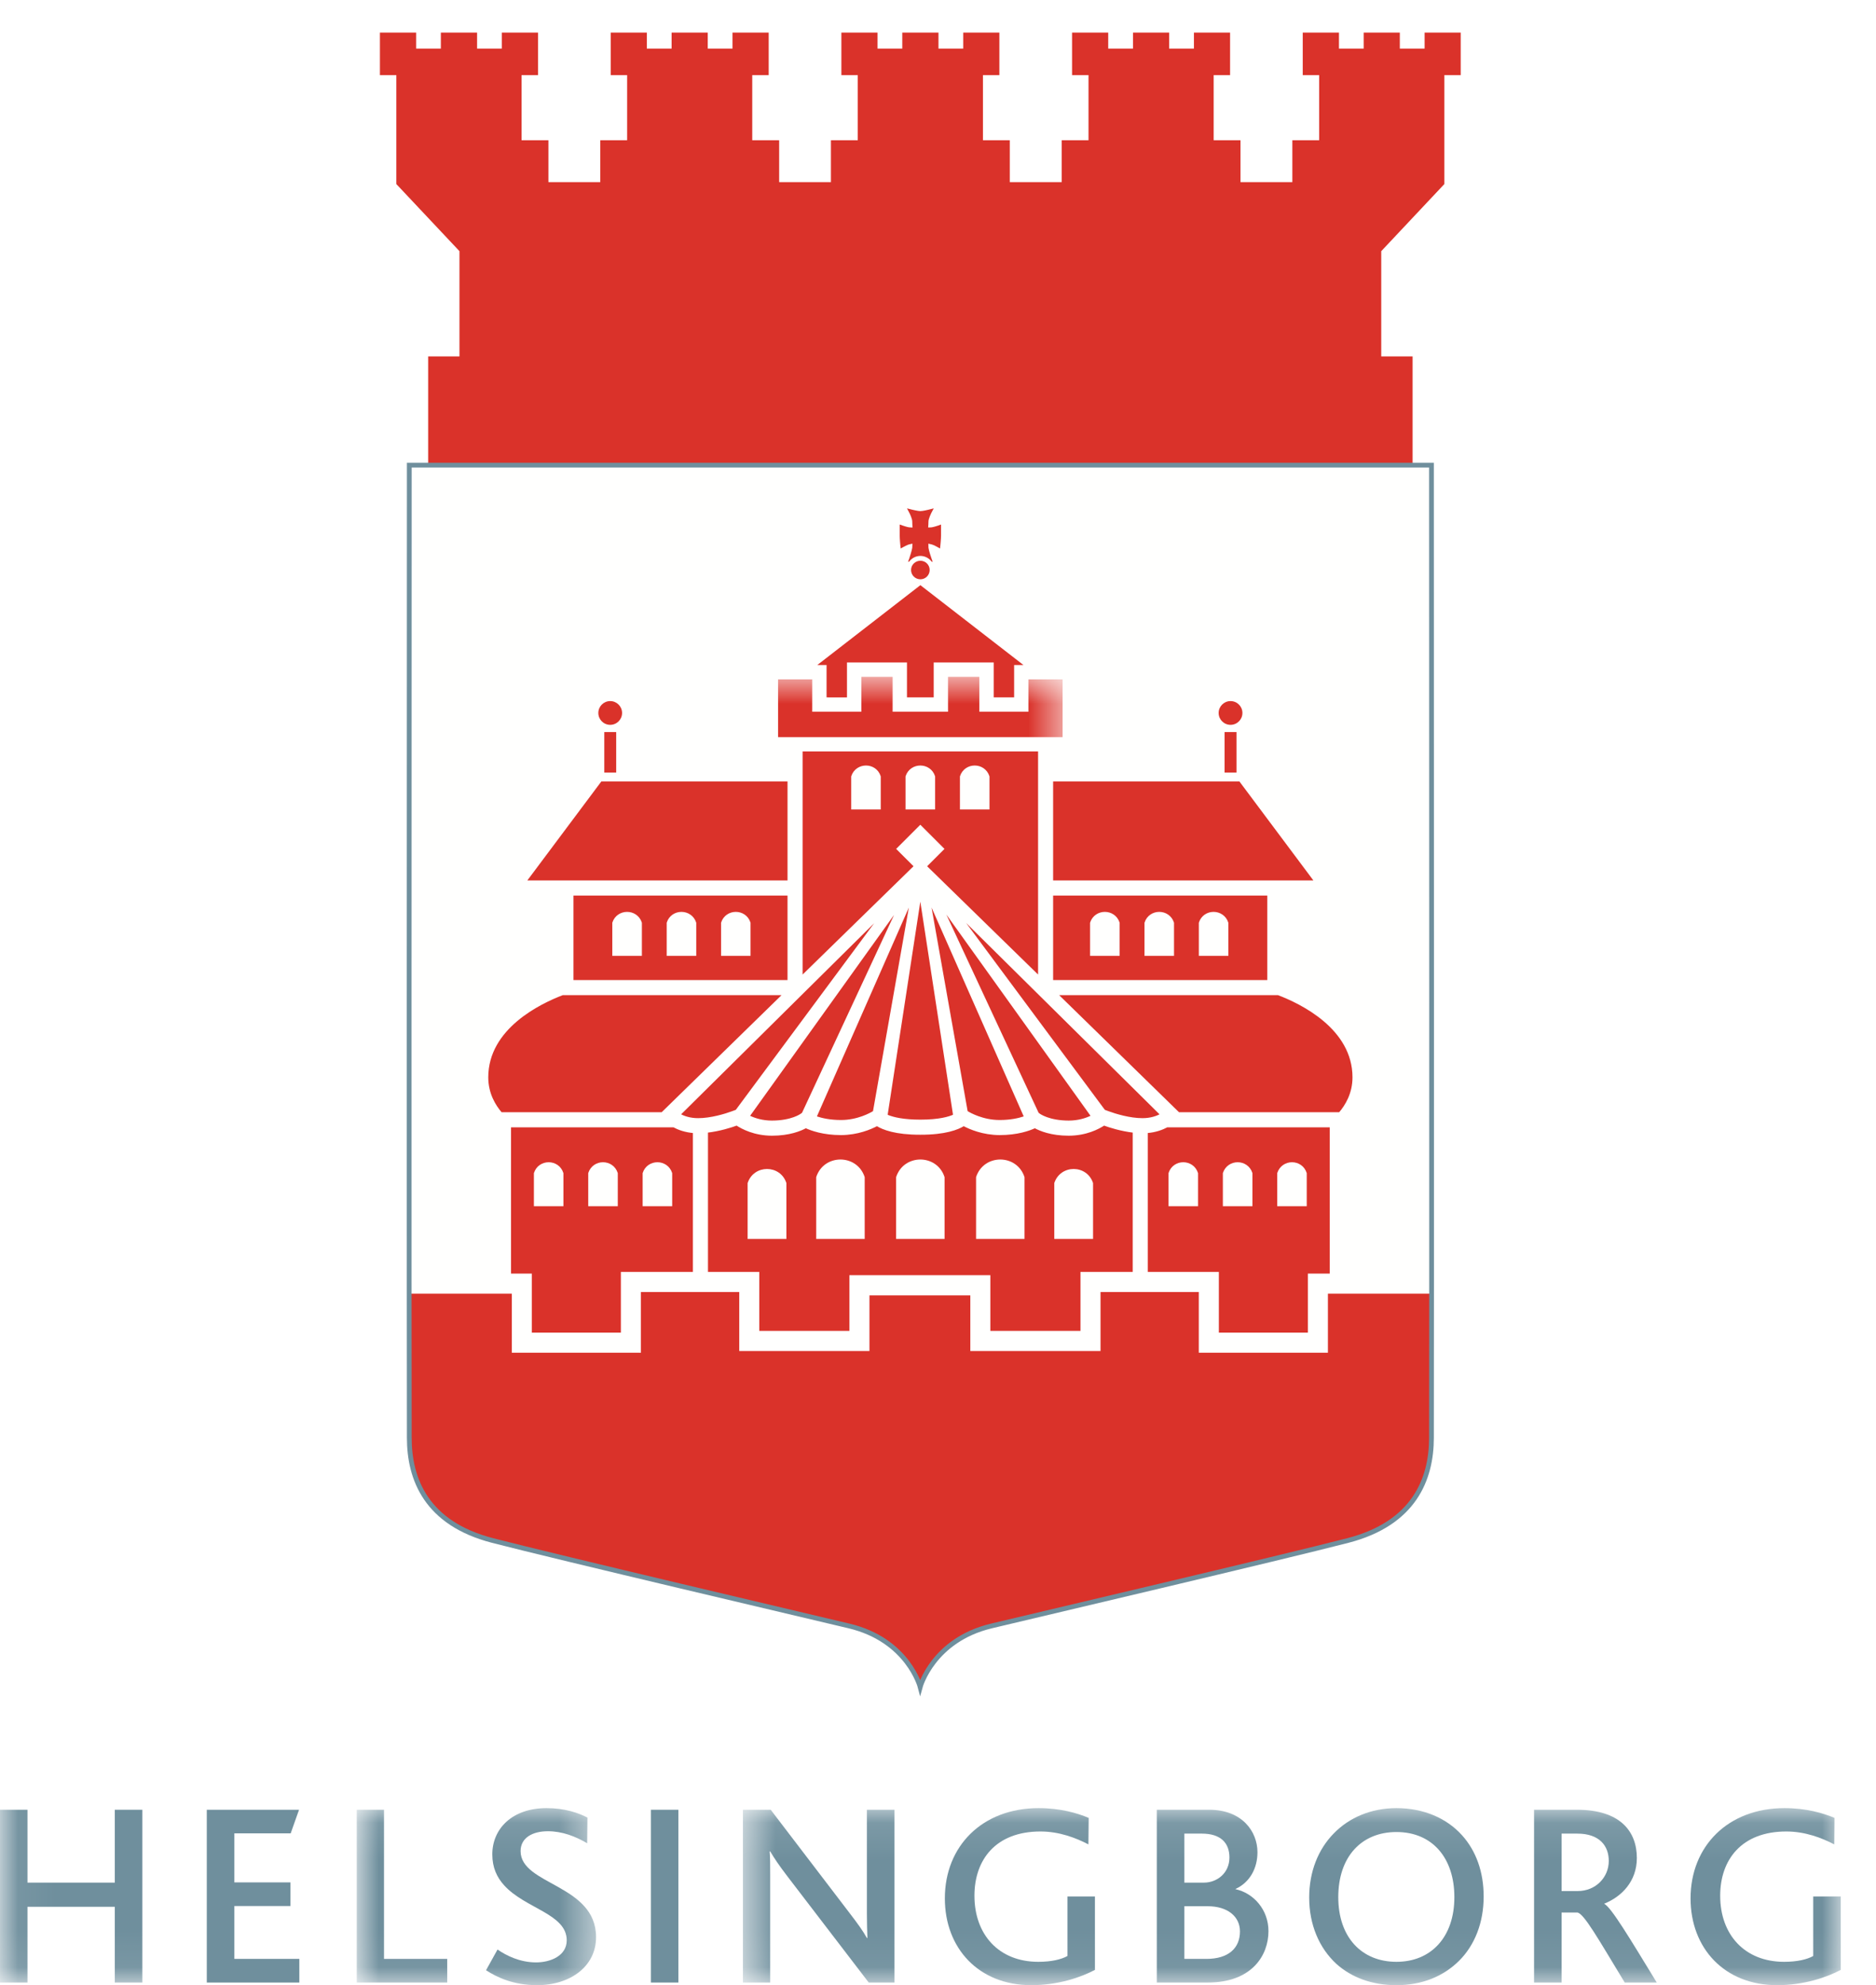 <?xml version="1.0" encoding="UTF-8"?>
<svg width="52px" height="55px" viewBox="0 0 52 55" version="1.1" xmlns="http://www.w3.org/2000/svg" xmlns:xlink="http://www.w3.org/1999/xlink">
    <title>Artboard</title>
    <defs>
        <polygon id="path-1" points="0.06 0.752 29.454 0.752 29.454 36.927 0.06 36.927"></polygon>
        <polygon id="path-3" points="0.889 0.095 7.522 0.095 7.522 4.94 0.889 4.94"></polygon>
        <polygon id="path-5" points="0.593 0.095 31.023 0.095 31.023 4.94 0.593 4.94"></polygon>
    </defs>
    <g id="Artboard" stroke="none" stroke-width="1" fill="none" fill-rule="evenodd">
        <rect fill="#FFFFFF" x="0" y="0" width="52" height="55"></rect>
        <g id="HBG_logo_staende_PMS">
            <path d="M39.678,12.887 L11.345,12.887 C11.336,38.609 11.345,38.609 11.345,39.833 C11.345,40.985 11.828,42.205 13.658,42.679 C15.485,43.152 22.326,44.762 23.542,45.048 C25.2,45.437 25.495,46.636 25.516,46.731 L25.516,46.741 L25.517,46.736 L25.518,46.741 L25.518,46.731 C25.539,46.636 25.832,45.437 27.489,45.048 C28.706,44.762 35.548,43.152 37.375,42.679 C39.203,42.205 39.678,40.985 39.678,39.833 C39.678,38.609 39.687,38.609 39.678,12.887" id="Fill-1" fill="#FFFFFE"></path>
            <path d="M21.734,27.542 L15.594,27.542 C14.972,27.778 13.505,28.478 13.505,29.848 C13.505,30.303 13.712,30.639 13.89,30.844 L18.352,30.844 L21.734,27.542" id="Fill-2" fill="#DA322A"></path>
            <path d="M21.734,27.542 L15.594,27.542 C14.972,27.778 13.505,28.478 13.505,29.848 C13.505,30.303 13.712,30.639 13.89,30.844 L18.352,30.844 L21.734,27.542 Z" id="Stroke-3" stroke="#FFFFFE" stroke-width="0.058"></path>
            <polyline id="Fill-4" fill="#DA322A" points="25.384 23.979 25.509 24.106 25.51 24.107 25.636 23.979 28.803 27.069 28.803 20.791 22.218 20.791 22.218 27.069 25.384 23.979"></polyline>
            <polygon id="Stroke-5" stroke="#FFFFFE" stroke-width="0.058" points="25.384 23.979 25.509 24.106 25.51 24.107 25.636 23.979 28.803 27.069 28.803 20.791 22.218 20.791 22.218 27.069"></polygon>
            <path d="M18.673,31.204 L14.136,31.204 L14.136,35.314 L14.712,35.314 L14.712,36.951 L17.239,36.951 L17.239,35.268 L19.235,35.268 L19.235,31.364 C18.995,31.346 18.807,31.276 18.673,31.204" id="Fill-6" fill="#DA322A"></path>
            <path d="M18.673,31.204 L14.136,31.204 L14.136,35.314 L14.712,35.314 L14.712,36.951 L17.239,36.951 L17.239,35.268 L19.235,35.268 L19.235,31.364 C18.995,31.346 18.807,31.276 18.673,31.204 Z" id="Stroke-7" stroke="#FFFFFE" stroke-width="0.058"></path>
            <path d="M30.6,31.154 C30.447,31.255 30.107,31.435 29.624,31.436 C29.623,31.436 29.622,31.436 29.621,31.436 C29.144,31.436 28.835,31.309 28.686,31.227 C28.528,31.301 28.198,31.419 27.711,31.419 C27.248,31.418 26.888,31.262 26.712,31.169 C26.546,31.273 26.197,31.411 25.51,31.409 C24.824,31.411 24.475,31.273 24.309,31.169 C24.133,31.262 23.772,31.418 23.31,31.419 C22.824,31.419 22.494,31.3 22.336,31.227 C22.187,31.309 21.876,31.436 21.397,31.436 C20.914,31.435 20.575,31.255 20.422,31.154 C20.269,31.21 19.946,31.314 19.595,31.353 L19.595,35.268 L21.017,35.268 L21.017,36.902 L23.573,36.902 L23.573,35.359 L27.422,35.359 L27.422,36.902 L29.978,36.902 L29.978,35.268 L31.426,35.268 L31.426,31.353 C31.074,31.313 30.753,31.21 30.6,31.154" id="Fill-8" fill="#DA322A"></path>
            <path d="M30.6,31.154 C30.447,31.255 30.107,31.435 29.624,31.436 C29.623,31.436 29.622,31.436 29.621,31.436 C29.144,31.436 28.835,31.309 28.686,31.227 C28.528,31.301 28.198,31.419 27.711,31.419 C27.248,31.418 26.888,31.262 26.712,31.169 C26.546,31.273 26.197,31.411 25.51,31.409 C24.824,31.411 24.475,31.273 24.309,31.169 C24.133,31.262 23.772,31.418 23.31,31.419 C22.824,31.419 22.494,31.3 22.336,31.227 C22.187,31.309 21.876,31.436 21.397,31.436 C20.914,31.435 20.575,31.255 20.422,31.154 C20.269,31.21 19.946,31.314 19.595,31.353 L19.595,35.268 L21.017,35.268 L21.017,36.902 L23.573,36.902 L23.573,35.359 L27.422,35.359 L27.422,36.902 L29.978,36.902 L29.978,35.268 L31.426,35.268 L31.426,31.353 C31.074,31.313 30.753,31.21 30.6,31.154 Z" id="Stroke-9" stroke="#FFFFFE" stroke-width="0.058"></path>
            <path d="M35.43,27.542 L29.287,27.542 L32.669,30.844 L37.134,30.844 C37.311,30.639 37.518,30.303 37.518,29.848 C37.518,28.478 36.052,27.778 35.43,27.542" id="Fill-10" fill="#DA322A"></path>
            <path d="M35.43,27.542 L29.287,27.542 L32.669,30.844 L37.134,30.844 C37.311,30.639 37.518,30.303 37.518,29.848 C37.518,28.478 36.052,27.778 35.43,27.542 Z" id="Stroke-11" stroke="#FFFFFE" stroke-width="0.058"></path>
            <path d="M31.786,31.364 L31.786,35.268 L33.756,35.268 L33.756,36.951 L36.281,36.951 L36.281,35.314 L36.887,35.314 L36.887,31.204 L32.349,31.204 C32.214,31.276 32.025,31.347 31.786,31.364" id="Fill-12" fill="#DA322A"></path>
            <path d="M31.786,31.364 L31.786,35.268 L33.756,35.268 L33.756,36.951 L36.281,36.951 L36.281,35.314 L36.887,35.314 L36.887,31.204 L32.349,31.204 C32.214,31.276 32.025,31.347 31.786,31.364 Z" id="Stroke-13" stroke="#FFFFFE" stroke-width="0.058"></path>
            <path d="M36.779,35.814 L36.779,37.449 L33.258,37.449 L33.258,35.768 L30.476,35.768 L30.476,37.402 L26.925,37.402 L26.925,35.859 L24.071,35.859 L24.071,37.402 L20.52,37.402 L20.52,35.768 L17.736,35.768 L17.736,37.449 L14.216,37.449 L14.216,35.814 L11.343,35.814 C11.342,38.929 11.342,39.239 11.342,39.833 C11.342,40.985 11.826,42.205 13.653,42.679 C15.481,43.152 22.322,44.762 23.539,45.048 C25.197,45.437 25.506,46.741 25.506,46.741 C25.506,46.741 25.829,45.437 27.486,45.048 C28.703,44.762 35.544,43.152 37.371,42.679 C39.199,42.205 39.683,40.985 39.683,39.833 C39.683,39.239 39.683,38.929 39.683,35.814 L36.779,35.814" id="Fill-14" fill="#DA322A"></path>
            <path d="M36.779,35.814 L36.779,37.449 L33.258,37.449 L33.258,35.768 L30.476,35.768 L30.476,37.402 L26.925,37.402 L26.925,35.859 L24.071,35.859 L24.071,37.402 L20.52,37.402 L20.52,35.768 L17.736,35.768 L17.736,37.449 L14.216,37.449 L14.216,35.814 L11.343,35.814 C11.342,38.929 11.342,39.239 11.342,39.833 C11.342,40.985 11.826,42.205 13.653,42.679 C15.481,43.152 22.322,44.762 23.539,45.048 C25.197,45.437 25.506,46.741 25.506,46.741 C25.506,46.741 25.829,45.437 27.486,45.048 C28.703,44.762 35.544,43.152 37.371,42.679 C39.199,42.205 39.683,40.985 39.683,39.833 C39.683,39.239 39.683,38.929 39.683,35.814 L36.779,35.814 Z" id="Stroke-15" stroke="#FFFFFE" stroke-width="0.058"></path>
            <polyline id="Fill-16" fill="#DA322A" points="22.882 18.454 22.882 19.35 23.506 19.351 23.506 18.383 25.111 18.383 25.111 19.35 25.91 19.35 25.91 18.383 27.516 18.383 27.516 19.35 28.139 19.35 28.139 18.454 28.454 18.454 25.512 16.176 25.511 16.176 22.569 18.454 22.882 18.454"></polyline>
            <polygon id="Stroke-17" stroke="#FFFFFE" stroke-width="0.058" points="22.882 18.454 22.882 19.35 23.506 19.351 23.506 18.383 25.111 18.383 25.111 19.35 25.91 19.35 25.91 18.383 27.516 18.383 27.516 19.35 28.139 19.35 28.139 18.454 28.454 18.454 25.512 16.176 25.511 16.176 22.569 18.454"></polygon>
            <path d="M25.512,16.05 C25.654,16.05 25.769,15.934 25.769,15.792 C25.769,15.65 25.654,15.536 25.512,15.536 C25.369,15.536 25.253,15.65 25.253,15.792 C25.253,15.934 25.369,16.05 25.512,16.05" id="Fill-18" fill="#DA322A"></path>
            <path d="M25.997,14.563 C25.997,14.563 25.877,14.604 25.823,14.61 C25.805,14.612 25.78,14.614 25.756,14.614 C25.746,14.614 25.736,14.613 25.727,14.613 C25.731,14.567 25.736,14.504 25.736,14.447 C25.734,14.376 25.813,14.215 25.813,14.215 L25.882,14.085 L25.739,14.121 C25.739,14.122 25.571,14.162 25.511,14.161 C25.453,14.162 25.284,14.121 25.284,14.121 L25.141,14.085 L25.209,14.215 C25.211,14.215 25.288,14.376 25.286,14.447 C25.286,14.504 25.291,14.567 25.295,14.614 C25.286,14.614 25.276,14.614 25.267,14.614 C25.243,14.614 25.218,14.612 25.199,14.61 C25.146,14.604 25.025,14.562 25.025,14.562 L24.939,14.532 L24.939,14.845 C24.939,14.928 24.955,15.096 24.955,15.097 L24.966,15.196 L25.054,15.148 C25.053,15.148 25.146,15.098 25.191,15.085 C25.216,15.079 25.255,15.07 25.29,15.062 C25.29,15.072 25.29,15.082 25.29,15.093 C25.29,15.122 25.287,15.151 25.286,15.177 C25.28,15.242 25.205,15.466 25.205,15.467 L25.171,15.563 L25.199,15.561 C25.27,15.466 25.383,15.402 25.512,15.402 C25.64,15.402 25.754,15.466 25.825,15.562 L25.852,15.564 L25.818,15.467 C25.816,15.466 25.742,15.242 25.736,15.177 C25.734,15.151 25.734,15.122 25.734,15.093 C25.734,15.082 25.734,15.072 25.734,15.062 C25.767,15.069 25.805,15.079 25.83,15.085 C25.877,15.098 25.969,15.148 25.969,15.148 L26.057,15.196 L26.067,15.097 C26.067,15.096 26.084,14.928 26.084,14.845 L26.084,14.532 L25.997,14.563" id="Fill-19" fill="#DA322A"></path>
            <path d="M16.914,19.424 C17.095,19.424 17.243,19.571 17.243,19.753 C17.243,19.935 17.095,20.082 16.914,20.082 C16.732,20.082 16.585,19.935 16.585,19.753 C16.585,19.571 16.732,19.424 16.914,19.424" id="Fill-20" fill="#DA322A"></path>
            <polygon id="Fill-21" fill="#DA322A" points="16.75 21.404 17.08 21.404 17.08 20.282 16.75 20.282"></polygon>
            <path d="M34.108,19.424 C34.291,19.424 34.438,19.571 34.438,19.753 C34.438,19.935 34.291,20.082 34.108,20.082 C33.927,20.082 33.779,19.935 33.779,19.753 C33.779,19.571 33.927,19.424 34.108,19.424" id="Fill-22" fill="#DA322A"></path>
            <polygon id="Fill-23" fill="#DA322A" points="33.943 21.404 34.274 21.404 34.274 20.282 33.943 20.282"></polygon>
            <polyline id="Fill-24" fill="#DA322A" points="39.488 0.903 39.488 1.347 38.801 1.347 38.801 0.903 37.8 0.903 37.8 1.347 37.114 1.347 37.114 0.903 36.11 0.903 36.11 2.081 36.565 2.081 36.565 3.885 35.822 3.885 35.822 5.046 34.385 5.046 34.385 3.885 33.641 3.885 33.641 2.081 34.096 2.081 34.096 0.903 33.094 0.903 33.094 1.347 32.407 1.347 32.407 0.903 31.405 0.903 31.405 1.347 30.718 1.347 30.718 0.903 29.716 0.903 29.716 2.081 30.172 2.081 30.172 3.885 29.428 3.885 29.428 5.046 27.99 5.046 27.99 3.885 27.246 3.885 27.246 2.081 27.701 2.081 27.701 0.903 26.699 0.903 26.699 1.347 26.013 1.347 26.013 0.903 25.01 0.903 25.01 1.347 24.324 1.347 24.324 0.903 23.322 0.903 23.322 2.081 23.776 2.081 23.776 3.885 23.032 3.885 23.032 5.046 21.597 5.046 21.597 3.885 20.851 3.885 20.851 2.081 21.307 2.081 21.307 0.903 20.304 0.903 20.304 1.347 19.618 1.347 19.618 0.903 18.616 0.903 18.616 1.347 17.929 1.347 17.929 0.903 16.928 0.903 16.928 2.081 17.383 2.081 17.383 3.885 16.638 3.885 16.638 5.046 15.201 5.046 15.201 3.885 14.457 3.885 14.457 2.081 14.913 2.081 14.913 0.903 13.909 0.903 13.909 1.347 13.224 1.347 13.224 0.903 12.22 0.903 12.22 1.347 11.535 1.347 11.535 0.903 10.531 0.903 10.531 2.081 10.986 2.081 10.986 5.1 12.736 6.959 12.736 9.874 11.868 9.874 11.868 12.887 39.155 12.887 39.155 9.874 38.286 9.874 38.286 6.959 40.035 5.1 40.035 2.081 40.489 2.081 40.489 0.903 39.488 0.903"></polyline>
            <polygon id="Fill-25" fill="#DA322A" points="29.162 27.182 35.156 27.182 35.156 24.783 29.162 24.783"></polygon>
            <polygon id="Stroke-26" stroke="#FFFFFE" stroke-width="0.058" points="29.162 27.182 35.156 27.182 35.156 24.783 29.162 24.783"></polygon>
            <polyline id="Fill-27" fill="#DA322A" points="29.162 21.621 29.162 24.422 36.463 24.422 34.369 21.621 29.162 21.621"></polyline>
            <polygon id="Stroke-28" stroke="#FFFFFE" stroke-width="0.058" points="29.162 21.621 29.162 24.422 36.463 24.422 34.369 21.621"></polygon>
            <polyline id="Fill-29" fill="#DA322A" points="21.858 21.621 16.654 21.621 14.559 24.422 21.858 24.422 21.858 21.621"></polyline>
            <polygon id="Stroke-30" stroke="#FFFFFE" stroke-width="0.058" points="21.858 21.621 16.654 21.621 14.559 24.422 21.858 24.422"></polygon>
            <polygon id="Fill-31" fill="#DA322A" points="15.867 27.182 21.858 27.182 21.858 24.783 15.867 24.783"></polygon>
            <polygon id="Stroke-32" stroke="#FFFFFE" stroke-width="0.058" points="15.867 27.182 21.858 27.182 21.858 24.783 15.867 24.783"></polygon>
            <path d="M21.798,34.326 L20.723,34.326 L20.723,32.778 C20.893,32.257 21.629,32.257 21.798,32.778 L21.798,34.326" id="Fill-33" fill="#FFFFFE"></path>
            <path d="M26.182,34.326 L24.839,34.326 L24.839,32.613 C25.05,31.962 25.972,31.962 26.182,32.613 L26.182,34.326" id="Fill-34" fill="#FFFFFE"></path>
            <path d="M23.968,34.326 L22.624,34.326 L22.624,32.613 C22.835,31.962 23.757,31.962 23.968,32.613 L23.968,34.326" id="Fill-35" fill="#FFFFFE"></path>
            <path d="M29.223,34.326 L30.298,34.326 L30.298,32.778 C30.128,32.257 29.393,32.257 29.223,32.778 L29.223,34.326" id="Fill-36" fill="#FFFFFE"></path>
            <path d="M27.055,34.326 L28.398,34.326 L28.398,32.613 C28.187,31.962 27.266,31.962 27.055,32.613 L27.055,34.326" id="Fill-37" fill="#FFFFFE"></path>
            <path d="M15.588,33.39 L14.828,33.39 L14.828,32.506 C14.948,32.137 15.469,32.137 15.588,32.506 L15.588,33.39" id="Fill-38" fill="#FFFFFE"></path>
            <path d="M15.588,33.39 L14.828,33.39 L14.828,32.506 C14.948,32.137 15.469,32.137 15.588,32.506 L15.588,33.39 Z" id="Stroke-39" stroke="#FFFFFE" stroke-width="0.058"></path>
            <path d="M17.095,33.39 L16.334,33.39 L16.334,32.506 C16.455,32.137 16.975,32.137 17.095,32.506 L17.095,33.39" id="Fill-40" fill="#FFFFFE"></path>
            <path d="M17.095,33.39 L16.334,33.39 L16.334,32.506 C16.455,32.137 16.975,32.137 17.095,32.506 L17.095,33.39 Z" id="Stroke-41" stroke="#FFFFFE" stroke-width="0.058"></path>
            <path d="M18.603,33.39 L17.842,33.39 L17.842,32.506 C17.962,32.137 18.483,32.137 18.603,32.506 L18.603,33.39" id="Fill-42" fill="#FFFFFE"></path>
            <path d="M18.603,33.39 L17.842,33.39 L17.842,32.506 C17.962,32.137 18.483,32.137 18.603,32.506 L18.603,33.39 Z" id="Stroke-43" stroke="#FFFFFE" stroke-width="0.058"></path>
            <path d="M33.179,33.39 L32.419,33.39 L32.419,32.506 C32.538,32.137 33.059,32.137 33.179,32.506 L33.179,33.39" id="Fill-44" fill="#FFFFFE"></path>
            <path d="M33.179,33.39 L32.419,33.39 L32.419,32.506 C32.538,32.137 33.059,32.137 33.179,32.506 L33.179,33.39 Z" id="Stroke-45" stroke="#FFFFFE" stroke-width="0.058"></path>
            <path d="M34.687,33.39 L33.925,33.39 L33.925,32.506 C34.047,32.137 34.566,32.137 34.687,32.506 L34.687,33.39" id="Fill-46" fill="#FFFFFE"></path>
            <path d="M34.687,33.39 L33.925,33.39 L33.925,32.506 C34.047,32.137 34.566,32.137 34.687,32.506 L34.687,33.39 Z" id="Stroke-47" stroke="#FFFFFE" stroke-width="0.058"></path>
            <path d="M36.192,33.39 L35.432,33.39 L35.432,32.506 C35.553,32.137 36.073,32.137 36.192,32.506 L36.192,33.39" id="Fill-48" fill="#FFFFFE"></path>
            <path d="M36.192,33.39 L35.432,33.39 L35.432,32.506 C35.553,32.137 36.073,32.137 36.192,32.506 L36.192,33.39 Z" id="Stroke-49" stroke="#FFFFFE" stroke-width="0.058"></path>
            <path d="M17.763,26.453 L17.001,26.453 L17.001,25.569 C17.122,25.201 17.643,25.201 17.763,25.569 L17.763,26.453" id="Fill-50" fill="#FFFFFE"></path>
            <path d="M17.763,26.453 L17.001,26.453 L17.001,25.569 C17.122,25.201 17.643,25.201 17.763,25.569 L17.763,26.453 Z" id="Stroke-51" stroke="#FFFFFE" stroke-width="0.058"></path>
            <path d="M19.27,26.453 L18.509,26.453 L18.509,25.569 C18.628,25.201 19.149,25.201 19.27,25.569 L19.27,26.453" id="Fill-52" fill="#FFFFFE"></path>
            <path d="M19.27,26.453 L18.509,26.453 L18.509,25.569 C18.628,25.201 19.149,25.201 19.27,25.569 L19.27,26.453 Z" id="Stroke-53" stroke="#FFFFFE" stroke-width="0.058"></path>
            <path d="M20.775,26.453 L20.016,26.453 L20.016,25.569 C20.135,25.201 20.656,25.201 20.775,25.569 L20.775,26.453" id="Fill-54" fill="#FFFFFE"></path>
            <path d="M20.775,26.453 L20.016,26.453 L20.016,25.569 C20.135,25.201 20.656,25.201 20.775,25.569 L20.775,26.453 Z" id="Stroke-55" stroke="#FFFFFE" stroke-width="0.058"></path>
            <path d="M31.006,26.453 L30.244,26.453 L30.244,25.569 C30.365,25.201 30.885,25.201 31.006,25.569 L31.006,26.453" id="Fill-56" fill="#FFFFFE"></path>
            <path d="M31.006,26.453 L30.244,26.453 L30.244,25.569 C30.365,25.201 30.885,25.201 31.006,25.569 L31.006,26.453 Z" id="Stroke-57" stroke="#FFFFFE" stroke-width="0.058"></path>
            <path d="M32.513,26.453 L31.753,26.453 L31.753,25.569 C31.872,25.201 32.393,25.201 32.513,25.569 L32.513,26.453" id="Fill-58" fill="#FFFFFE"></path>
            <path d="M32.513,26.453 L31.753,26.453 L31.753,25.569 C31.872,25.201 32.393,25.201 32.513,25.569 L32.513,26.453 Z" id="Stroke-59" stroke="#FFFFFE" stroke-width="0.058"></path>
            <path d="M34.019,26.453 L33.259,26.453 L33.259,25.569 C33.378,25.201 33.898,25.201 34.019,25.569 L34.019,26.453" id="Fill-60" fill="#FFFFFE"></path>
            <path d="M34.019,26.453 L33.259,26.453 L33.259,25.569 C33.378,25.201 33.898,25.201 34.019,25.569 L34.019,26.453 Z" id="Stroke-61" stroke="#FFFFFE" stroke-width="0.058"></path>
            <path d="M24.384,22.398 L23.623,22.398 L23.623,21.514 C23.744,21.146 24.266,21.146 24.384,21.514 L24.384,22.398" id="Fill-62" fill="#FFFFFE"></path>
            <path d="M24.384,22.398 L23.623,22.398 L23.623,21.514 C23.744,21.146 24.266,21.146 24.384,21.514 L24.384,22.398 Z" id="Stroke-63" stroke="#FFFFFE" stroke-width="0.058"></path>
            <path d="M25.891,22.398 L25.129,22.398 L25.129,21.514 C25.251,21.146 25.771,21.146 25.891,21.514 L25.891,22.398" id="Fill-64" fill="#FFFFFE"></path>
            <path d="M25.891,22.398 L25.129,22.398 L25.129,21.514 C25.251,21.146 25.771,21.146 25.891,21.514 L25.891,22.398 Z" id="Stroke-65" stroke="#FFFFFE" stroke-width="0.058"></path>
            <path d="M27.398,22.398 L26.637,22.398 L26.637,21.514 C26.758,21.146 27.277,21.146 27.398,21.514 L27.398,22.398" id="Fill-66" fill="#FFFFFE"></path>
            <path d="M27.398,22.398 L26.637,22.398 L26.637,21.514 C26.758,21.146 27.277,21.146 27.398,21.514 L27.398,22.398 Z" id="Stroke-67" stroke="#FFFFFE" stroke-width="0.058"></path>
            <path d="M20.777,30.939 C20.921,31.007 21.132,31.075 21.397,31.075 C21.949,31.074 22.206,30.885 22.217,30.877 L22.255,30.848 L24.94,25.078 L20.748,30.926 C20.757,30.931 20.767,30.936 20.777,30.939" id="Fill-68" fill="#DA322A"></path>
            <path d="M20.777,30.939 C20.921,31.007 21.132,31.075 21.397,31.075 C21.949,31.074 22.206,30.885 22.217,30.877 L22.255,30.848 L24.94,25.078 L20.748,30.926 C20.757,30.931 20.767,30.936 20.777,30.939 Z" id="Stroke-69" stroke="#FFFFFE" stroke-width="0.058"></path>
            <path d="M22.635,30.958 C22.784,31.008 23.01,31.059 23.31,31.059 C23.776,31.06 24.139,30.856 24.211,30.811 C24.222,30.804 24.224,30.803 24.224,30.803 L24.225,30.802 L25.262,24.913 L22.605,30.947 C22.615,30.951 22.625,30.954 22.635,30.958" id="Fill-70" fill="#DA322A"></path>
            <path d="M22.635,30.958 C22.784,31.008 23.01,31.059 23.31,31.059 C23.776,31.06 24.139,30.856 24.211,30.811 C24.222,30.804 24.224,30.803 24.224,30.803 L24.225,30.802 L25.262,24.913 L22.605,30.947 C22.615,30.951 22.625,30.954 22.635,30.958 Z" id="Stroke-71" stroke="#FFFFFE" stroke-width="0.058"></path>
            <path d="M24.62,30.923 C24.767,30.981 25.041,31.049 25.51,31.049 C26.037,31.049 26.315,30.965 26.448,30.902 L25.51,24.789 L24.573,30.903 C24.587,30.909 24.603,30.916 24.62,30.923" id="Fill-72" fill="#DA322A"></path>
            <path d="M24.62,30.923 C24.767,30.981 25.041,31.049 25.51,31.049 C26.037,31.049 26.315,30.965 26.448,30.902 L25.51,24.789 L24.573,30.903 C24.587,30.909 24.603,30.916 24.62,30.923 Z" id="Stroke-73" stroke="#FFFFFE" stroke-width="0.058"></path>
            <path d="M18.84,30.886 C18.953,30.946 19.121,31.008 19.349,31.008 C19.704,31.01 20.115,30.883 20.291,30.818 C20.35,30.798 20.381,30.785 20.381,30.785 L20.415,30.771 L24.48,25.29 L18.831,30.88 C18.834,30.882 18.837,30.884 18.84,30.886" id="Fill-74" fill="#DA322A"></path>
            <path d="M18.84,30.886 C18.953,30.946 19.121,31.008 19.349,31.008 C19.704,31.01 20.115,30.883 20.291,30.818 C20.35,30.798 20.381,30.785 20.381,30.785 L20.415,30.771 L24.48,25.29 L18.831,30.88 C18.834,30.882 18.837,30.884 18.84,30.886 Z" id="Stroke-75" stroke="#FFFFFE" stroke-width="0.058"></path>
            <path d="M30.242,30.939 C30.253,30.936 30.263,30.931 30.272,30.926 L26.074,25.069 L28.765,30.848 L28.803,30.877 C28.813,30.885 29.07,31.074 29.623,31.075 C29.888,31.075 30.099,31.007 30.242,30.939" id="Fill-76" fill="#DA322A"></path>
            <path d="M30.242,30.939 C30.253,30.936 30.263,30.931 30.272,30.926 L26.074,25.069 L28.765,30.848 L28.803,30.877 C28.813,30.885 29.07,31.074 29.623,31.075 C29.888,31.075 30.099,31.007 30.242,30.939 Z" id="Stroke-77" stroke="#FFFFFE" stroke-width="0.058"></path>
            <path d="M28.385,30.958 C28.396,30.954 28.405,30.951 28.415,30.947 L25.751,24.912 L26.795,30.802 L26.796,30.803 C26.796,30.803 26.798,30.804 26.809,30.811 C26.881,30.856 27.243,31.06 27.71,31.059 C28.01,31.059 28.236,31.008 28.385,30.958" id="Fill-78" fill="#DA322A"></path>
            <path d="M28.385,30.958 C28.396,30.954 28.405,30.951 28.415,30.947 L25.751,24.912 L26.795,30.802 L26.796,30.803 C26.796,30.803 26.798,30.804 26.809,30.811 C26.881,30.856 27.243,31.06 27.71,31.059 C28.01,31.059 28.236,31.008 28.385,30.958 Z" id="Stroke-79" stroke="#FFFFFE" stroke-width="0.058"></path>
            <path d="M32.18,30.886 C32.183,30.884 32.186,30.882 32.189,30.88 L26.531,25.285 L30.605,30.771 L30.639,30.785 C30.639,30.785 30.67,30.798 30.729,30.818 C30.905,30.883 31.315,31.01 31.67,31.008 C31.899,31.008 32.067,30.946 32.18,30.886" id="Fill-80" fill="#DA322A"></path>
            <path d="M32.18,30.886 C32.183,30.884 32.186,30.882 32.189,30.88 L26.531,25.285 L30.605,30.771 L30.639,30.785 C30.639,30.785 30.67,30.798 30.729,30.818 C30.905,30.883 31.315,31.01 31.67,31.008 C31.899,31.008 32.067,30.946 32.18,30.886 Z" id="Stroke-81" stroke="#FFFFFE" stroke-width="0.058"></path>
            <polyline id="Fill-82" fill="#FFFFFE" points="26.18 23.519 25.51 24.188 24.84 23.519 25.51 22.85 26.18 23.519"></polyline>
            <g id="Group-86" transform="translate(0, 18)">
                <mask id="mask-2" fill="white">
                    <use xlink:href="#path-1"></use>
                </mask>
                <g id="Clip-84"></g>
                <polyline id="Fill-83" fill="#DA322A" mask="url(#mask-2)" points="21.567 2.422 29.454 2.422 29.454 0.822 28.507 0.822 28.507 1.719 27.146 1.719 27.146 0.752 26.278 0.752 26.278 1.719 24.742 1.719 24.742 0.752 23.875 0.752 23.875 1.719 22.514 1.719 22.514 0.822 21.567 0.822 21.567 2.422"></polyline>
                <polyline id="Fill-85" fill="#6F8F9D" mask="url(#mask-2)" points="3.182 36.927 3.182 34.828 0.762 34.828 0.762 36.927 0 36.927 0 32.14 0.762 32.14 0.762 34.159 3.182 34.159 3.182 32.14 3.945 32.14 3.945 36.927 3.182 36.927"></polyline>
            </g>
            <polyline id="Fill-87" fill="#6F8F9D" points="5.732 54.927 5.732 50.14 8.289 50.14 8.057 50.794 6.496 50.794 6.496 52.152 8.05 52.152 8.05 52.807 6.496 52.807 6.496 54.272 8.297 54.272 8.297 54.927 5.732 54.927"></polyline>
            <g id="Group-91" transform="translate(9, 50)">
                <mask id="mask-4" fill="white">
                    <use xlink:href="#path-3"></use>
                </mask>
                <g id="Clip-89"></g>
                <polyline id="Fill-88" fill="#6F8F9D" mask="url(#mask-4)" points="0.889 4.927 0.889 0.14 1.644 0.14 1.644 4.272 3.396 4.272 3.396 4.927 0.889 4.927"></polyline>
                <path d="M5.888,5 C5.228,5 4.775,4.781 4.472,4.587 L4.791,4.012 C5.031,4.179 5.408,4.369 5.859,4.369 C6.251,4.369 6.709,4.192 6.709,3.757 C6.709,3.022 5.554,2.879 4.972,2.231 C4.775,2.014 4.646,1.744 4.646,1.376 C4.646,0.677 5.184,0.095 6.15,0.095 C6.659,0.095 7.036,0.227 7.283,0.357 L7.275,1.068 C6.948,0.874 6.579,0.735 6.186,0.735 C5.772,0.735 5.43,0.909 5.43,1.286 C5.43,2.231 7.522,2.204 7.522,3.67 C7.522,4.477 6.811,5 5.888,5" id="Fill-90" fill="#6F8F9D" mask="url(#mask-4)"></path>
            </g>
            <polygon id="Fill-92" fill="#6F8F9D" points="18.042 54.927 18.804 54.927 18.804 50.14 18.042 50.14"></polygon>
            <g id="Group-100" transform="translate(20, 50)">
                <mask id="mask-6" fill="white">
                    <use xlink:href="#path-5"></use>
                </mask>
                <g id="Clip-94"></g>
                <path d="M4.08,4.927 L1.826,1.985 C1.594,1.681 1.465,1.49 1.348,1.294 L1.333,1.294 C1.348,1.455 1.348,1.688 1.348,1.92 L1.348,4.927 L0.593,4.927 L0.593,0.14 L1.363,0.14 L3.527,2.973 C3.79,3.315 3.919,3.496 4.029,3.693 L4.043,3.693 C4.036,3.496 4.029,3.257 4.029,3.022 L4.029,0.14 L4.792,0.14 L4.792,4.927 L4.08,4.927" id="Fill-93" fill="#6F8F9D" mask="url(#mask-6)"></path>
                <path d="M8.585,5 C7.125,5 6.19,3.975 6.19,2.596 C6.19,1.148 7.226,0.095 8.788,0.095 C9.398,0.095 9.863,0.233 10.177,0.365 L10.169,1.099 C9.819,0.918 9.362,0.742 8.84,0.742 C7.597,0.742 7.01,1.528 7.01,2.522 C7.01,3.597 7.684,4.353 8.78,4.353 C9.138,4.353 9.413,4.289 9.588,4.192 L9.588,2.544 L10.35,2.544 L10.35,4.577 C9.965,4.781 9.334,5 8.585,5" id="Fill-95" fill="#6F8F9D" mask="url(#mask-6)"></path>
                <path d="M13.476,4.927 L12.065,4.927 L12.065,0.14 L13.519,0.14 C14.435,0.14 14.855,0.749 14.855,1.317 C14.855,1.761 14.645,2.152 14.246,2.335 L14.246,2.34 C14.747,2.45 15.16,2.907 15.16,3.503 C15.16,4.172 14.703,4.927 13.476,4.927 Z M12.829,0.801 L12.829,2.159 L13.373,2.159 C13.73,2.159 14.078,1.898 14.078,1.463 C14.078,1.062 13.839,0.801 13.314,0.801 L12.829,0.801 Z M13.476,2.813 L12.829,2.813 L12.829,4.272 L13.439,4.272 C14.059,4.272 14.37,3.968 14.37,3.51 C14.37,3.104 14.035,2.813 13.476,2.813 L13.476,2.813 Z" id="Fill-96" fill="#6F8F9D" mask="url(#mask-6)"></path>
                <path d="M16.972,0.794 C17.399,0.357 18.002,0.095 18.707,0.095 C19.462,0.095 20.096,0.372 20.523,0.844 C20.917,1.279 21.125,1.868 21.125,2.544 C21.125,3.264 20.879,3.895 20.437,4.331 C19.999,4.761 19.412,5 18.707,5 C18.031,5 17.465,4.788 17.043,4.411 C16.563,3.968 16.289,3.322 16.289,2.572 C16.289,1.861 16.535,1.237 16.972,0.794 Z M18.707,0.757 C17.741,0.757 17.095,1.439 17.095,2.561 C17.095,3.67 17.741,4.353 18.707,4.353 C19.666,4.353 20.313,3.67 20.313,2.561 C20.313,1.483 19.709,0.757 18.707,0.757 L18.707,0.757 Z" id="Fill-97" fill="#6F8F9D" mask="url(#mask-6)"></path>
                <path d="M25.035,4.927 C24.287,3.693 23.917,3.039 23.729,2.987 L23.285,2.987 L23.285,4.927 L22.522,4.927 L22.522,0.14 L23.714,0.14 C24.912,0.14 25.371,0.742 25.371,1.477 C25.371,2.131 24.941,2.551 24.47,2.741 L24.47,2.748 C24.665,2.849 25.174,3.7 25.923,4.927 L25.035,4.927 Z M23.721,0.801 L23.285,0.801 L23.285,2.392 L23.736,2.392 C24.229,2.392 24.593,2.014 24.593,1.557 C24.593,1.144 24.339,0.801 23.721,0.801 L23.721,0.801 Z" id="Fill-98" fill="#6F8F9D" mask="url(#mask-6)"></path>
                <path d="M29.259,5 C27.797,5 26.86,3.975 26.86,2.596 C26.86,1.148 27.899,0.095 29.461,0.095 C30.071,0.095 30.537,0.233 30.849,0.365 L30.843,1.099 C30.493,0.918 30.036,0.742 29.513,0.742 C28.27,0.742 27.681,1.528 27.681,2.522 C27.681,3.597 28.356,4.353 29.454,4.353 C29.81,4.353 30.087,4.289 30.26,4.192 L30.26,2.544 L31.023,2.544 L31.023,4.577 C30.639,4.781 30.006,5 29.259,5" id="Fill-99" fill="#6F8F9D" mask="url(#mask-6)"></path>
            </g>
            <path d="M39.678,12.887 L11.345,12.887 C11.336,38.609 11.345,38.609 11.345,39.833 C11.345,40.985 11.82,42.205 13.648,42.679 C15.476,43.152 22.317,44.758 23.534,45.048 C25.168,45.437 25.506,46.741 25.506,46.741 C25.506,46.741 25.856,45.437 27.48,45.048 C28.695,44.756 35.538,43.152 37.366,42.679 C39.193,42.205 39.678,40.985 39.678,39.833 C39.678,38.609 39.687,38.609 39.678,12.887 Z" id="Stroke-101" stroke="#6F8F9D" stroke-width="0.132"></path>
        </g>
    </g>
</svg>